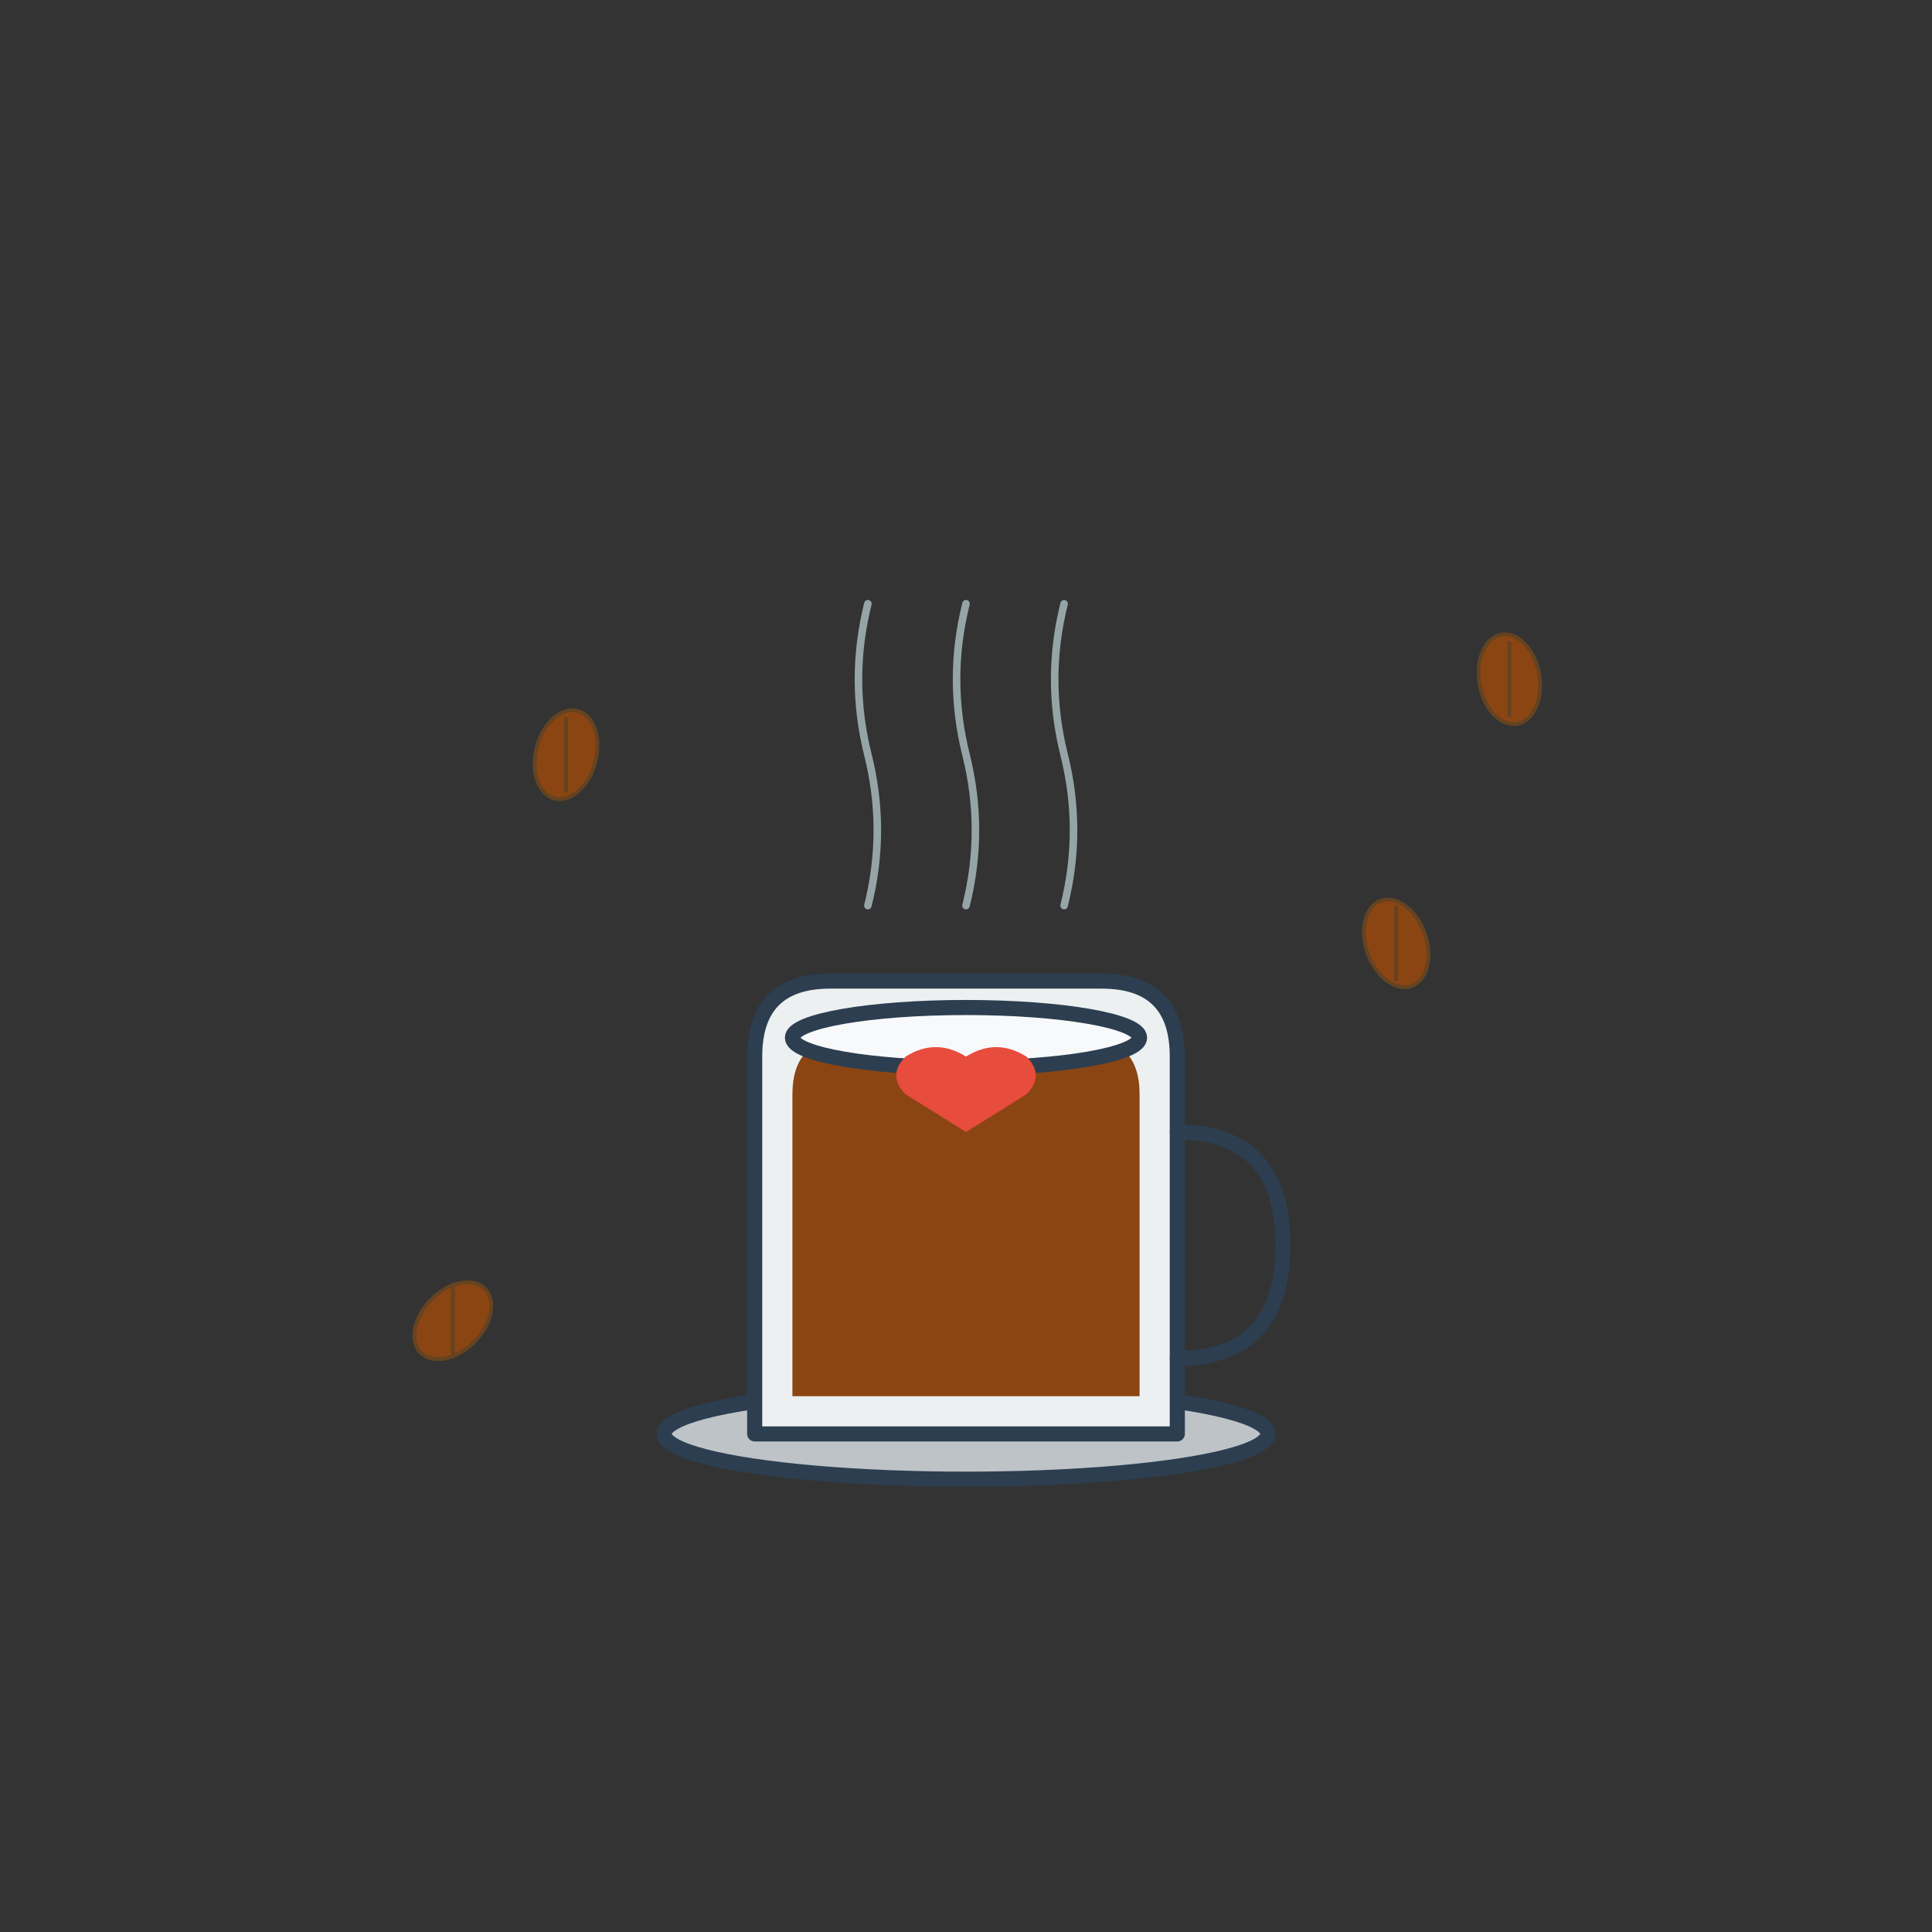 <svg xmlns="http://www.w3.org/2000/svg" viewBox="0 0 512 512" width="512" height="512">
  <rect x="0" y="0" width="512" height="512" fill="#333333" stroke="none"/>
  <defs>
    <style>
      .coffee-stroke { fill: none; stroke: #2c3e50; stroke-width: 4; stroke-linecap: round; stroke-linejoin: round; }
      .cup-fill { fill: #ecf0f1; }
      .coffee-fill { fill: #8b4513; }
      .foam-fill { fill: #f8f9fa; }
      .saucer-fill { fill: #bdc3c7; }
      .steam-stroke { fill: none; stroke: #95a5a6; stroke-width: 2; stroke-linecap: round; }
    </style>
  </defs>
  
  <!-- Saucer -->
  <ellipse cx="256" cy="380" rx="80" ry="12" class="saucer-fill coffee-stroke"/>
  
  <!-- Cup body -->
  <path d="M200 380 Q200 320 200 280 Q200 260 220 260 L292 260 Q312 260 312 280 L312 320 Q312 380 312 380 Z" class="cup-fill coffee-stroke"/>
  
  <!-- Coffee inside -->
  <path d="M210 370 Q210 330 210 290 Q210 275 225 275 L287 275 Q302 275 302 290 L302 330 Q302 370 302 370 Z" class="coffee-fill"/>
  
  <!-- Foam on top -->
  <ellipse cx="256" cy="275" rx="46" ry="8" class="foam-fill coffee-stroke"/>
  
  <!-- Cup handle -->
  <path d="M312 300 Q340 300 340 330 Q340 360 312 360" class="coffee-stroke"/>
  
  <!-- Steam -->
  <path d="M230 240 Q235 220 230 200 Q225 180 230 160" class="steam-stroke"/>
  <path d="M256 240 Q261 220 256 200 Q251 180 256 160" class="steam-stroke"/>
  <path d="M282 240 Q287 220 282 200 Q277 180 282 160" class="steam-stroke"/>
  
  <!-- Coffee beans decoration -->
  <g fill="#8b4513" stroke="#654321" stroke-width="1">
    <ellipse cx="150" cy="200" rx="8" ry="12" transform="rotate(15 150 200)"/>
    <line x1="150" y1="190" x2="150" y2="210" stroke="#654321" stroke-width="1"/>
    
    <ellipse cx="370" cy="250" rx="8" ry="12" transform="rotate(-20 370 250)"/>
    <line x1="370" y1="240" x2="370" y2="260" stroke="#654321" stroke-width="1"/>
    
    <ellipse cx="120" cy="350" rx="8" ry="12" transform="rotate(45 120 350)"/>
    <line x1="120" y1="340" x2="120" y2="360" stroke="#654321" stroke-width="1"/>
    
    <ellipse cx="400" cy="180" rx="8" ry="12" transform="rotate(-10 400 180)"/>
    <line x1="400" y1="170" x2="400" y2="190" stroke="#654321" stroke-width="1"/>
  </g>
  
  <!-- Heart in foam (latte art) -->
  <path d="M256 280 Q248 275 240 280 Q235 285 240 290 Q248 295 256 300 Q264 295 272 290 Q277 285 272 280 Q264 275 256 280 Z" fill="#e74c3c"/>
</svg>